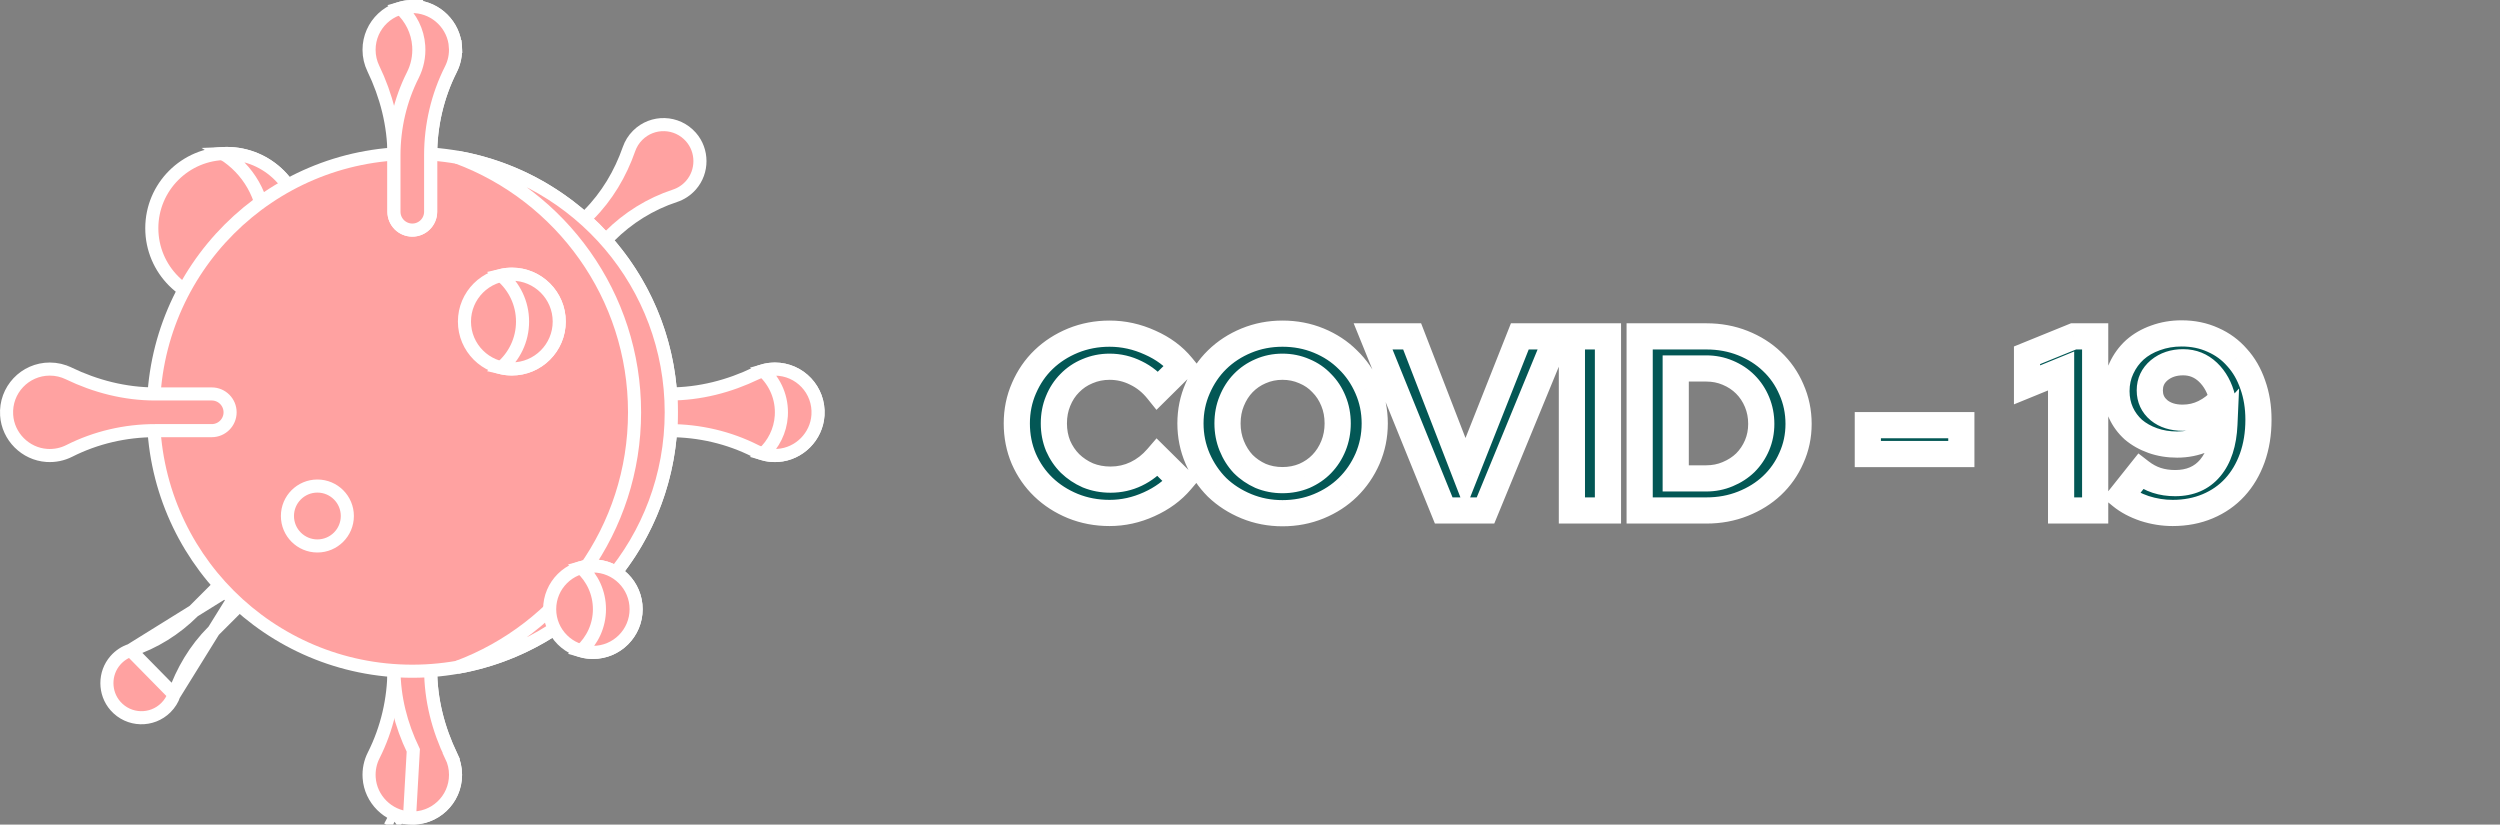 <svg width="191" height="63" viewBox="0 0 191 63" fill="none" xmlns="http://www.w3.org/2000/svg">
<rect x="0" y="0" width="191" height="63" fill="#808080" stroke="none"/>
<mask id="path-1-outside-1_1_2074" maskUnits="userSpaceOnUse" x="76" y="24" width="98" height="17" fill="black">
<rect fill="white" x="76" y="24" width="98" height="17"/>
<path d="M84.847 36.644C85.544 36.644 86.196 36.498 86.804 36.207C87.412 35.916 87.95 35.498 88.419 34.953L90.224 36.739C89.591 37.486 88.78 38.082 87.792 38.525C86.817 38.968 85.81 39.19 84.771 39.19C83.77 39.19 82.833 39.013 81.959 38.658C81.098 38.303 80.35 37.822 79.717 37.214C79.084 36.606 78.583 35.884 78.216 35.048C77.861 34.212 77.684 33.313 77.684 32.35C77.684 31.387 77.868 30.488 78.235 29.652C78.602 28.803 79.103 28.075 79.736 27.467C80.369 26.859 81.117 26.378 81.978 26.023C82.852 25.668 83.783 25.491 84.771 25.491C85.835 25.491 86.867 25.719 87.868 26.175C88.869 26.618 89.679 27.22 90.3 27.98L88.438 29.823C87.969 29.24 87.418 28.797 86.785 28.493C86.152 28.176 85.48 28.018 84.771 28.018C84.176 28.018 83.612 28.132 83.08 28.36C82.561 28.575 82.111 28.879 81.731 29.272C81.351 29.652 81.053 30.108 80.838 30.64C80.623 31.159 80.515 31.729 80.515 32.35C80.515 32.958 80.623 33.528 80.838 34.06C81.066 34.579 81.37 35.029 81.75 35.409C82.143 35.789 82.599 36.093 83.118 36.321C83.65 36.536 84.226 36.644 84.847 36.644ZM105.03 32.35C105.03 33.3 104.846 34.199 104.479 35.048C104.111 35.884 103.611 36.612 102.978 37.233C102.357 37.841 101.616 38.322 100.755 38.677C99.893 39.032 98.969 39.209 97.981 39.209C97.005 39.209 96.087 39.032 95.226 38.677C94.364 38.322 93.617 37.841 92.984 37.233C92.363 36.612 91.869 35.884 91.502 35.048C91.134 34.199 90.951 33.3 90.951 32.35C90.951 31.4 91.134 30.507 91.502 29.671C91.869 28.822 92.363 28.094 92.984 27.486C93.617 26.865 94.364 26.378 95.226 26.023C96.087 25.668 97.005 25.491 97.981 25.491C98.969 25.491 99.893 25.668 100.755 26.023C101.616 26.378 102.357 26.865 102.978 27.486C103.611 28.094 104.111 28.822 104.479 29.671C104.846 30.507 105.03 31.4 105.03 32.35ZM102.199 32.35C102.199 31.729 102.091 31.159 101.876 30.64C101.66 30.108 101.363 29.652 100.983 29.272C100.615 28.879 100.172 28.575 99.653 28.36C99.133 28.132 98.576 28.018 97.981 28.018C97.385 28.018 96.828 28.132 96.309 28.36C95.802 28.575 95.359 28.879 94.979 29.272C94.611 29.652 94.32 30.108 94.105 30.64C93.889 31.159 93.782 31.729 93.782 32.35C93.782 32.958 93.889 33.528 94.105 34.06C94.32 34.592 94.611 35.054 94.979 35.447C95.359 35.827 95.802 36.131 96.309 36.359C96.828 36.574 97.385 36.682 97.981 36.682C98.576 36.682 99.133 36.574 99.653 36.359C100.172 36.131 100.615 35.827 100.983 35.447C101.363 35.054 101.66 34.592 101.876 34.06C102.091 33.528 102.199 32.958 102.199 32.35ZM110.3 39L104.904 25.7H107.887L111.953 36.207L116.114 25.7H118.964L113.492 39H110.3ZM120.093 39V25.7H122.848V39H120.093ZM125.27 39V25.7H130.381C131.369 25.7 132.294 25.871 133.155 26.213C134.017 26.555 134.758 27.024 135.378 27.619C136.012 28.214 136.506 28.924 136.86 29.747C137.228 30.57 137.411 31.451 137.411 32.388C137.411 33.313 137.228 34.18 136.86 34.991C136.506 35.802 136.012 36.505 135.378 37.1C134.758 37.683 134.017 38.145 133.155 38.487C132.294 38.829 131.369 39 130.381 39H125.27ZM130.362 28.151H128.025V36.549H130.362C130.945 36.549 131.49 36.441 131.996 36.226C132.516 36.011 132.965 35.719 133.345 35.352C133.725 34.972 134.023 34.529 134.238 34.022C134.454 33.515 134.561 32.971 134.561 32.388C134.561 31.793 134.454 31.235 134.238 30.716C134.023 30.197 133.725 29.747 133.345 29.367C132.965 28.987 132.516 28.689 131.996 28.474C131.49 28.259 130.945 28.151 130.362 28.151ZM142.702 32.483H149.846V34.687H142.702V32.483ZM160.071 25.7V39H157.468V28.341L154.865 29.405V27.144L158.418 25.7H160.071ZM166.676 25.472C167.55 25.472 168.348 25.637 169.07 25.966C169.792 26.283 170.406 26.732 170.913 27.315C171.432 27.885 171.831 28.575 172.11 29.386C172.401 30.197 172.547 31.09 172.547 32.065C172.547 33.129 172.389 34.104 172.072 34.991C171.755 35.865 171.312 36.612 170.742 37.233C170.172 37.854 169.482 38.335 168.671 38.677C167.86 39.019 166.967 39.19 165.992 39.19C165.27 39.19 164.554 39.076 163.845 38.848C163.136 38.607 162.54 38.291 162.059 37.898L163.541 36.036C163.934 36.34 164.345 36.562 164.776 36.701C165.207 36.84 165.675 36.91 166.182 36.91C167.322 36.91 168.215 36.524 168.861 35.751C169.52 34.966 169.881 33.857 169.944 32.426C169.513 32.907 168.981 33.287 168.348 33.566C167.715 33.832 167.043 33.965 166.334 33.965C165.663 33.965 165.042 33.864 164.472 33.661C163.902 33.458 163.408 33.18 162.99 32.825C162.585 32.458 162.268 32.027 162.04 31.533C161.812 31.026 161.698 30.475 161.698 29.88C161.698 29.247 161.825 28.664 162.078 28.132C162.331 27.587 162.673 27.119 163.104 26.726C163.547 26.333 164.073 26.029 164.681 25.814C165.302 25.586 165.967 25.472 166.676 25.472ZM166.752 31.913C167.347 31.913 167.898 31.786 168.405 31.533C168.924 31.28 169.387 30.919 169.792 30.45C169.589 29.614 169.222 28.943 168.69 28.436C168.158 27.929 167.525 27.676 166.79 27.676C166.068 27.676 165.46 27.879 164.966 28.284C164.485 28.689 164.244 29.202 164.244 29.823C164.244 30.444 164.478 30.95 164.947 31.343C165.416 31.723 166.017 31.913 166.752 31.913Z"/>
</mask>
<path d="M84.847 36.644C85.544 36.644 86.196 36.498 86.804 36.207C87.412 35.916 87.95 35.498 88.419 34.953L90.224 36.739C89.591 37.486 88.78 38.082 87.792 38.525C86.817 38.968 85.81 39.19 84.771 39.19C83.77 39.19 82.833 39.013 81.959 38.658C81.098 38.303 80.35 37.822 79.717 37.214C79.084 36.606 78.583 35.884 78.216 35.048C77.861 34.212 77.684 33.313 77.684 32.35C77.684 31.387 77.868 30.488 78.235 29.652C78.602 28.803 79.103 28.075 79.736 27.467C80.369 26.859 81.117 26.378 81.978 26.023C82.852 25.668 83.783 25.491 84.771 25.491C85.835 25.491 86.867 25.719 87.868 26.175C88.869 26.618 89.679 27.22 90.3 27.98L88.438 29.823C87.969 29.24 87.418 28.797 86.785 28.493C86.152 28.176 85.48 28.018 84.771 28.018C84.176 28.018 83.612 28.132 83.08 28.36C82.561 28.575 82.111 28.879 81.731 29.272C81.351 29.652 81.053 30.108 80.838 30.64C80.623 31.159 80.515 31.729 80.515 32.35C80.515 32.958 80.623 33.528 80.838 34.06C81.066 34.579 81.37 35.029 81.75 35.409C82.143 35.789 82.599 36.093 83.118 36.321C83.65 36.536 84.226 36.644 84.847 36.644ZM105.03 32.35C105.03 33.3 104.846 34.199 104.479 35.048C104.111 35.884 103.611 36.612 102.978 37.233C102.357 37.841 101.616 38.322 100.755 38.677C99.893 39.032 98.969 39.209 97.981 39.209C97.005 39.209 96.087 39.032 95.226 38.677C94.364 38.322 93.617 37.841 92.984 37.233C92.363 36.612 91.869 35.884 91.502 35.048C91.134 34.199 90.951 33.3 90.951 32.35C90.951 31.4 91.134 30.507 91.502 29.671C91.869 28.822 92.363 28.094 92.984 27.486C93.617 26.865 94.364 26.378 95.226 26.023C96.087 25.668 97.005 25.491 97.981 25.491C98.969 25.491 99.893 25.668 100.755 26.023C101.616 26.378 102.357 26.865 102.978 27.486C103.611 28.094 104.111 28.822 104.479 29.671C104.846 30.507 105.03 31.4 105.03 32.35ZM102.199 32.35C102.199 31.729 102.091 31.159 101.876 30.64C101.66 30.108 101.363 29.652 100.983 29.272C100.615 28.879 100.172 28.575 99.653 28.36C99.133 28.132 98.576 28.018 97.981 28.018C97.385 28.018 96.828 28.132 96.309 28.36C95.802 28.575 95.359 28.879 94.979 29.272C94.611 29.652 94.32 30.108 94.105 30.64C93.889 31.159 93.782 31.729 93.782 32.35C93.782 32.958 93.889 33.528 94.105 34.06C94.32 34.592 94.611 35.054 94.979 35.447C95.359 35.827 95.802 36.131 96.309 36.359C96.828 36.574 97.385 36.682 97.981 36.682C98.576 36.682 99.133 36.574 99.653 36.359C100.172 36.131 100.615 35.827 100.983 35.447C101.363 35.054 101.66 34.592 101.876 34.06C102.091 33.528 102.199 32.958 102.199 32.35ZM110.3 39L104.904 25.7H107.887L111.953 36.207L116.114 25.7H118.964L113.492 39H110.3ZM120.093 39V25.7H122.848V39H120.093ZM125.27 39V25.7H130.381C131.369 25.7 132.294 25.871 133.155 26.213C134.017 26.555 134.758 27.024 135.378 27.619C136.012 28.214 136.506 28.924 136.86 29.747C137.228 30.57 137.411 31.451 137.411 32.388C137.411 33.313 137.228 34.18 136.86 34.991C136.506 35.802 136.012 36.505 135.378 37.1C134.758 37.683 134.017 38.145 133.155 38.487C132.294 38.829 131.369 39 130.381 39H125.27ZM130.362 28.151H128.025V36.549H130.362C130.945 36.549 131.49 36.441 131.996 36.226C132.516 36.011 132.965 35.719 133.345 35.352C133.725 34.972 134.023 34.529 134.238 34.022C134.454 33.515 134.561 32.971 134.561 32.388C134.561 31.793 134.454 31.235 134.238 30.716C134.023 30.197 133.725 29.747 133.345 29.367C132.965 28.987 132.516 28.689 131.996 28.474C131.49 28.259 130.945 28.151 130.362 28.151ZM142.702 32.483H149.846V34.687H142.702V32.483ZM160.071 25.7V39H157.468V28.341L154.865 29.405V27.144L158.418 25.7H160.071ZM166.676 25.472C167.55 25.472 168.348 25.637 169.07 25.966C169.792 26.283 170.406 26.732 170.913 27.315C171.432 27.885 171.831 28.575 172.11 29.386C172.401 30.197 172.547 31.09 172.547 32.065C172.547 33.129 172.389 34.104 172.072 34.991C171.755 35.865 171.312 36.612 170.742 37.233C170.172 37.854 169.482 38.335 168.671 38.677C167.86 39.019 166.967 39.19 165.992 39.19C165.27 39.19 164.554 39.076 163.845 38.848C163.136 38.607 162.54 38.291 162.059 37.898L163.541 36.036C163.934 36.34 164.345 36.562 164.776 36.701C165.207 36.84 165.675 36.91 166.182 36.91C167.322 36.91 168.215 36.524 168.861 35.751C169.52 34.966 169.881 33.857 169.944 32.426C169.513 32.907 168.981 33.287 168.348 33.566C167.715 33.832 167.043 33.965 166.334 33.965C165.663 33.965 165.042 33.864 164.472 33.661C163.902 33.458 163.408 33.18 162.99 32.825C162.585 32.458 162.268 32.027 162.04 31.533C161.812 31.026 161.698 30.475 161.698 29.88C161.698 29.247 161.825 28.664 162.078 28.132C162.331 27.587 162.673 27.119 163.104 26.726C163.547 26.333 164.073 26.029 164.681 25.814C165.302 25.586 165.967 25.472 166.676 25.472ZM166.752 31.913C167.347 31.913 167.898 31.786 168.405 31.533C168.924 31.28 169.387 30.919 169.792 30.45C169.589 29.614 169.222 28.943 168.69 28.436C168.158 27.929 167.525 27.676 166.79 27.676C166.068 27.676 165.46 27.879 164.966 28.284C164.485 28.689 164.244 29.202 164.244 29.823C164.244 30.444 164.478 30.95 164.947 31.343C165.416 31.723 166.017 31.913 166.752 31.913Z" fill="#035755"/>
<path d="M86.804 36.207L87.236 37.109L87.236 37.109L86.804 36.207ZM88.419 34.953L89.122 34.242L88.36 33.488L87.661 34.301L88.419 34.953ZM90.224 36.739L90.987 37.386L91.585 36.679L90.927 36.028L90.224 36.739ZM87.792 38.525L87.383 37.613L87.378 37.615L87.792 38.525ZM81.959 38.658L81.578 39.583L81.583 39.585L81.959 38.658ZM79.717 37.214L80.409 36.493L80.409 36.493L79.717 37.214ZM78.216 35.048L77.295 35.439L77.3 35.45L78.216 35.048ZM78.235 29.652L79.15 30.054L79.153 30.049L78.235 29.652ZM79.736 27.467L79.043 26.746L79.043 26.746L79.736 27.467ZM81.978 26.023L81.602 25.096L81.597 25.098L81.978 26.023ZM87.868 26.175L87.453 27.085L87.463 27.089L87.868 26.175ZM90.3 27.98L91.004 28.691L91.649 28.051L91.075 27.348L90.3 27.98ZM88.438 29.823L87.659 30.45L88.354 31.314L89.141 30.534L88.438 29.823ZM86.785 28.493L86.338 29.387L86.345 29.391L86.352 29.395L86.785 28.493ZM83.08 28.36L83.463 29.284L83.474 29.279L83.08 28.36ZM81.731 29.272L82.438 29.979L82.444 29.973L82.45 29.967L81.731 29.272ZM80.838 30.64L81.762 31.023L81.765 31.015L80.838 30.64ZM80.838 34.06L79.911 34.435L79.916 34.449L79.922 34.462L80.838 34.06ZM81.75 35.409L81.043 36.116L81.049 36.122L81.055 36.128L81.75 35.409ZM83.118 36.321L82.716 37.237L82.729 37.242L82.743 37.248L83.118 36.321ZM84.847 37.644C85.688 37.644 86.489 37.467 87.236 37.109L86.372 35.305C85.903 35.53 85.399 35.644 84.847 35.644V37.644ZM87.236 37.109C87.977 36.754 88.624 36.248 89.177 35.605L87.661 34.301C87.276 34.748 86.847 35.078 86.372 35.305L87.236 37.109ZM87.716 35.664L89.521 37.45L90.927 36.028L89.122 34.242L87.716 35.664ZM89.461 36.093C88.934 36.714 88.249 37.224 87.383 37.613L88.201 39.437C89.311 38.939 90.247 38.258 90.987 37.386L89.461 36.093ZM87.378 37.615C86.529 38.001 85.662 38.19 84.771 38.19V40.19C85.957 40.19 87.105 39.936 88.206 39.435L87.378 37.615ZM84.771 38.19C83.891 38.19 83.082 38.035 82.335 37.731L81.583 39.585C82.584 39.991 83.649 40.19 84.771 40.19V38.19ZM82.34 37.733C81.587 37.423 80.947 37.009 80.409 36.493L79.025 37.935C79.754 38.635 80.608 39.183 81.578 39.583L82.34 37.733ZM80.409 36.493C79.874 35.979 79.448 35.367 79.132 34.646L77.3 35.45C77.718 36.401 78.293 37.233 79.025 37.935L80.409 36.493ZM79.137 34.657C78.837 33.952 78.684 33.187 78.684 32.35H76.684C76.684 33.439 76.885 34.472 77.295 35.438L79.137 34.657ZM78.684 32.35C78.684 31.518 78.842 30.757 79.15 30.054L77.32 29.25C76.893 30.219 76.684 31.256 76.684 32.35H78.684ZM79.153 30.049C79.47 29.316 79.896 28.7 80.428 28.188L79.043 26.746C78.309 27.451 77.734 28.291 77.317 29.255L79.153 30.049ZM80.428 28.188C80.966 27.672 81.606 27.258 82.359 26.948L81.597 25.098C80.627 25.498 79.772 26.046 79.043 26.746L80.428 28.188ZM82.354 26.95C83.103 26.646 83.906 26.491 84.771 26.491V24.491C83.66 24.491 82.601 24.691 81.602 25.096L82.354 26.95ZM84.771 26.491C85.687 26.491 86.578 26.686 87.453 27.085L88.283 25.265C87.156 24.752 85.983 24.491 84.771 24.491V26.491ZM87.463 27.089C88.337 27.476 89.015 27.988 89.525 28.613L91.075 27.348C90.344 26.452 89.4 25.76 88.273 25.261L87.463 27.089ZM89.597 27.269L87.734 29.112L89.141 30.534L91.004 28.691L89.597 27.269ZM89.217 29.196C88.661 28.505 87.994 27.964 87.218 27.591L86.352 29.395C86.843 29.63 87.278 29.976 87.659 30.45L89.217 29.196ZM87.232 27.599C86.46 27.212 85.635 27.018 84.771 27.018V29.018C85.325 29.018 85.844 29.14 86.338 29.387L87.232 27.599ZM84.771 27.018C84.044 27.018 83.346 27.158 82.686 27.441L83.474 29.279C83.878 29.106 84.307 29.018 84.771 29.018V27.018ZM82.697 27.436C82.055 27.702 81.49 28.083 81.012 28.577L82.45 29.967C82.732 29.676 83.066 29.448 83.463 29.284L82.697 27.436ZM81.024 28.565C80.543 29.046 80.173 29.617 79.911 30.265L81.765 31.015C81.933 30.599 82.159 30.258 82.438 29.979L81.024 28.565ZM79.914 30.257C79.644 30.91 79.515 31.612 79.515 32.35H81.515C81.515 31.847 81.602 31.409 81.762 31.023L79.914 30.257ZM79.515 32.35C79.515 33.079 79.645 33.777 79.911 34.435L81.765 33.685C81.601 33.279 81.515 32.837 81.515 32.35H79.515ZM79.922 34.462C80.198 35.089 80.57 35.643 81.043 36.116L82.457 34.702C82.17 34.415 81.934 34.07 81.754 33.658L79.922 34.462ZM81.055 36.128C81.536 36.593 82.092 36.963 82.716 37.237L83.52 35.405C83.105 35.223 82.749 34.985 82.445 34.69L81.055 36.128ZM82.743 37.248C83.403 37.515 84.108 37.644 84.847 37.644V35.644C84.344 35.644 83.897 35.557 83.493 35.394L82.743 37.248ZM104.479 35.048L105.394 35.45L105.396 35.445L104.479 35.048ZM102.978 37.233L103.677 37.947L103.678 37.947L102.978 37.233ZM100.755 38.677L101.135 39.602L101.135 39.602L100.755 38.677ZM95.226 38.677L94.845 39.602L94.845 39.602L95.226 38.677ZM92.984 37.233L92.276 37.94L92.284 37.947L92.291 37.954L92.984 37.233ZM91.502 35.048L90.584 35.445L90.586 35.45L91.502 35.048ZM91.502 29.671L92.417 30.073L92.419 30.068L91.502 29.671ZM92.984 27.486L93.683 28.2L93.683 28.2L92.984 27.486ZM95.226 26.023L94.845 25.098L94.845 25.098L95.226 26.023ZM100.755 26.023L101.135 25.098L101.135 25.098L100.755 26.023ZM102.978 27.486L102.27 28.193L102.278 28.2L102.285 28.207L102.978 27.486ZM104.479 29.671L103.561 30.068L103.563 30.073L104.479 29.671ZM101.876 30.64L100.949 31.015L100.952 31.023L101.876 30.64ZM100.983 29.272L100.252 29.955L100.264 29.967L100.275 29.979L100.983 29.272ZM99.653 28.36L99.251 29.276L99.26 29.28L99.27 29.284L99.653 28.36ZM96.309 28.36L96.7 29.28L96.711 29.276L96.309 28.36ZM94.979 29.272L94.26 28.577L94.26 28.577L94.979 29.272ZM94.105 30.64L95.028 31.023L95.031 31.015L94.105 30.64ZM94.105 34.06L95.031 33.685L95.031 33.685L94.105 34.06ZM94.979 35.447L94.248 36.13L94.26 36.142L94.272 36.154L94.979 35.447ZM96.309 36.359L95.898 37.271L95.912 37.277L95.926 37.283L96.309 36.359ZM99.653 36.359L100.036 37.283L100.045 37.279L100.055 37.275L99.653 36.359ZM100.983 35.447L100.264 34.752L100.264 34.752L100.983 35.447ZM101.876 34.06L100.949 33.685L100.949 33.685L101.876 34.06ZM104.03 32.35C104.03 33.167 103.872 33.931 103.561 34.651L105.396 35.445C105.819 34.468 106.03 33.433 106.03 32.35H104.03ZM103.563 34.646C103.246 35.368 102.817 35.99 102.278 36.519L103.678 37.947C104.405 37.235 104.977 36.4 105.394 35.45L103.563 34.646ZM102.278 36.519C101.755 37.03 101.125 37.443 100.374 37.752L101.135 39.602C102.107 39.202 102.958 38.652 103.677 37.947L102.278 36.519ZM100.374 37.752C99.641 38.054 98.846 38.209 97.981 38.209V40.209C99.091 40.209 100.146 40.009 101.135 39.602L100.374 37.752ZM97.981 38.209C97.13 38.209 96.341 38.055 95.606 37.752L94.845 39.602C95.833 40.008 96.881 40.209 97.981 40.209V38.209ZM95.606 37.752C94.854 37.442 94.214 37.028 93.676 36.512L92.291 37.954C93.02 38.654 93.875 39.202 94.845 39.602L95.606 37.752ZM93.691 36.526C93.161 35.996 92.737 35.373 92.417 34.646L90.586 35.45C91.001 36.395 91.564 37.228 92.276 37.94L93.691 36.526ZM92.419 34.651C92.108 33.931 91.951 33.167 91.951 32.35H89.951C89.951 33.433 90.161 34.468 90.584 35.445L92.419 34.651ZM91.951 32.35C91.951 31.533 92.108 30.777 92.417 30.073L90.586 29.269C90.161 30.237 89.951 31.267 89.951 32.35H91.951ZM92.419 30.068C92.739 29.331 93.161 28.712 93.683 28.2L92.284 26.772C91.565 27.476 90.999 28.314 90.584 29.274L92.419 30.068ZM93.683 28.2C94.22 27.674 94.858 27.256 95.606 26.948L94.845 25.098C93.871 25.5 93.013 26.057 92.284 26.772L93.683 28.2ZM95.606 26.948C96.341 26.645 97.13 26.491 97.981 26.491V24.491C96.881 24.491 95.833 24.692 94.845 25.098L95.606 26.948ZM97.981 26.491C98.846 26.491 99.641 26.646 100.374 26.948L101.135 25.098C100.146 24.691 99.091 24.491 97.981 24.491V26.491ZM100.374 26.948C101.121 27.255 101.749 27.671 102.27 28.193L103.685 26.779C102.965 26.059 102.111 25.5 101.135 25.098L100.374 26.948ZM102.285 28.207C102.817 28.718 103.243 29.335 103.561 30.068L105.396 29.274C104.979 28.31 104.404 27.47 103.67 26.765L102.285 28.207ZM103.563 30.073C103.872 30.777 104.03 31.533 104.03 32.35H106.03C106.03 31.267 105.819 30.237 105.394 29.269L103.563 30.073ZM103.199 32.35C103.199 31.612 103.07 30.91 102.799 30.257L100.952 31.023C101.112 31.409 101.199 31.847 101.199 32.35H103.199ZM102.803 30.265C102.54 29.617 102.171 29.046 101.69 28.565L100.275 29.979C100.554 30.258 100.78 30.599 100.949 31.015L102.803 30.265ZM101.713 28.589C101.244 28.087 100.68 27.704 100.036 27.436L99.27 29.284C99.663 29.447 99.987 29.671 100.252 29.955L101.713 28.589ZM100.055 27.444C99.402 27.158 98.707 27.018 97.981 27.018V29.018C98.445 29.018 98.864 29.106 99.251 29.276L100.055 27.444ZM97.981 27.018C97.254 27.018 96.559 27.158 95.907 27.444L96.711 29.276C97.097 29.106 97.517 29.018 97.981 29.018V27.018ZM95.918 27.44C95.289 27.707 94.734 28.087 94.26 28.577L95.697 29.967C95.984 29.672 96.315 29.444 96.7 29.28L95.918 27.44ZM94.26 28.577C93.796 29.057 93.437 29.624 93.178 30.265L95.031 31.015C95.203 30.592 95.427 30.247 95.698 29.967L94.26 28.577ZM93.181 30.257C92.91 30.91 92.782 31.612 92.782 32.35H94.782C94.782 31.847 94.868 31.409 95.028 31.023L93.181 30.257ZM92.782 32.35C92.782 33.079 92.911 33.777 93.178 34.435L95.031 33.685C94.867 33.279 94.782 32.837 94.782 32.35H92.782ZM93.178 34.435C93.436 35.073 93.792 35.642 94.248 36.13L95.709 34.764C95.431 34.467 95.204 34.111 95.031 33.685L93.178 34.435ZM94.272 36.154C94.74 36.623 95.285 36.995 95.898 37.271L96.719 35.447C96.319 35.267 95.977 35.031 95.686 34.74L94.272 36.154ZM95.926 37.283C96.573 37.551 97.262 37.682 97.981 37.682V35.682C97.509 35.682 97.082 35.597 96.692 35.435L95.926 37.283ZM97.981 37.682C98.7 37.682 99.388 37.551 100.036 37.283L99.27 35.435C98.879 35.597 98.452 35.682 97.981 35.682V37.682ZM100.055 37.275C100.684 36.998 101.237 36.622 101.702 36.142L100.264 34.752C99.993 35.032 99.66 35.264 99.251 35.443L100.055 37.275ZM101.701 36.142C102.175 35.653 102.541 35.08 102.803 34.435L100.949 33.685C100.779 34.104 100.55 34.456 100.264 34.752L101.701 36.142ZM102.803 34.435C103.069 33.777 103.199 33.079 103.199 32.35H101.199C101.199 32.837 101.113 33.279 100.949 33.685L102.803 34.435ZM110.3 39L109.374 39.376L109.627 40H110.3V39ZM104.904 25.7V24.7H103.42L103.978 26.076L104.904 25.7ZM107.887 25.7L108.82 25.339L108.573 24.7H107.887V25.7ZM111.953 36.207L111.021 36.568L111.943 38.95L112.883 36.575L111.953 36.207ZM116.114 25.7V24.7H115.435L115.185 25.332L116.114 25.7ZM118.964 25.7L119.889 26.081L120.457 24.7H118.964V25.7ZM113.492 39V40H114.162L114.417 39.38L113.492 39ZM111.227 38.624L105.831 25.324L103.978 26.076L109.374 39.376L111.227 38.624ZM104.904 26.7H107.887V24.7H104.904V26.7ZM106.955 26.061L111.021 36.568L112.886 35.846L108.82 25.339L106.955 26.061ZM112.883 36.575L117.044 26.068L115.185 25.332L111.024 35.839L112.883 36.575ZM116.114 26.7H118.964V24.7H116.114V26.7ZM118.04 25.32L112.568 38.62L114.417 39.38L119.889 26.081L118.04 25.32ZM113.492 38H110.3V40H113.492V38ZM120.093 39H119.093V40H120.093V39ZM120.093 25.7V24.7H119.093V25.7H120.093ZM122.848 25.7H123.848V24.7H122.848V25.7ZM122.848 39V40H123.848V39H122.848ZM121.093 39V25.7H119.093V39H121.093ZM120.093 26.7H122.848V24.7H120.093V26.7ZM121.848 25.7V39H123.848V25.7H121.848ZM122.848 38H120.093V40H122.848V38ZM125.27 39H124.27V40H125.27V39ZM125.27 25.7V24.7H124.27V25.7H125.27ZM135.378 27.619L134.686 28.341L134.693 28.348L135.378 27.619ZM136.86 29.747L135.942 30.143L135.947 30.154L136.86 29.747ZM136.86 34.991L135.949 34.578L135.944 34.59L136.86 34.991ZM135.378 37.1L136.063 37.829L136.063 37.829L135.378 37.1ZM128.025 28.151V27.151H127.025V28.151H128.025ZM128.025 36.549H127.025V37.549H128.025V36.549ZM131.996 36.226L131.613 35.302L131.605 35.306L131.996 36.226ZM133.345 35.352L134.04 36.071L134.046 36.065L134.052 36.059L133.345 35.352ZM134.238 34.022L133.318 33.631L133.318 33.631L134.238 34.022ZM133.345 29.367L134.052 28.66L134.052 28.66L133.345 29.367ZM131.996 28.474L131.605 29.394L131.613 29.398L131.996 28.474ZM126.27 39V25.7H124.27V39H126.27ZM125.27 26.7H130.381V24.7H125.27V26.7ZM130.381 26.7C131.251 26.7 132.05 26.85 132.786 27.142L133.524 25.284C132.538 24.892 131.487 24.7 130.381 24.7V26.7ZM132.786 27.142C133.537 27.44 134.166 27.842 134.686 28.341L136.07 26.897C135.349 26.206 134.496 25.67 133.524 25.284L132.786 27.142ZM134.693 28.348C135.224 28.846 135.64 29.441 135.942 30.143L137.779 29.351C137.372 28.406 136.799 27.582 136.063 26.89L134.693 28.348ZM135.947 30.154C136.255 30.845 136.411 31.585 136.411 32.388H138.411C138.411 31.316 138.2 30.296 137.773 29.34L135.947 30.154ZM136.411 32.388C136.411 33.176 136.256 33.902 135.949 34.578L137.771 35.404C138.199 34.458 138.411 33.449 138.411 32.388H136.411ZM135.944 34.59C135.643 35.279 135.226 35.87 134.693 36.371L136.063 37.829C136.797 37.139 137.369 36.324 137.776 35.392L135.944 34.59ZM134.694 36.371C134.173 36.86 133.541 37.258 132.786 37.558L133.524 39.416C134.492 39.032 135.343 38.505 136.063 37.829L134.694 36.371ZM132.786 37.558C132.05 37.85 131.251 38 130.381 38V40C131.487 40 132.538 39.808 133.524 39.416L132.786 37.558ZM130.381 38H125.27V40H130.381V38ZM130.362 27.151H128.025V29.151H130.362V27.151ZM127.025 28.151V36.549H129.025V28.151H127.025ZM128.025 37.549H130.362V35.549H128.025V37.549ZM130.362 37.549C131.071 37.549 131.75 37.417 132.387 37.146L131.605 35.306C131.229 35.465 130.818 35.549 130.362 35.549V37.549ZM132.379 37.15C133.007 36.889 133.564 36.531 134.04 36.071L132.65 34.633C132.366 34.908 132.024 35.132 131.613 35.302L132.379 37.15ZM134.052 36.059C134.525 35.586 134.894 35.035 135.159 34.413L133.318 33.631C133.151 34.023 132.925 34.358 132.638 34.645L134.052 36.059ZM135.159 34.413C135.43 33.776 135.561 33.097 135.561 32.388H133.561C133.561 32.844 133.478 33.255 133.318 33.631L135.159 34.413ZM135.561 32.388C135.561 31.669 135.431 30.981 135.162 30.333L133.315 31.099C133.477 31.49 133.561 31.916 133.561 32.388H135.561ZM135.162 30.333C134.899 29.698 134.529 29.137 134.052 28.66L132.638 30.074C132.921 30.357 133.147 30.695 133.315 31.099L135.162 30.333ZM134.052 28.66C133.575 28.183 133.014 27.814 132.379 27.55L131.613 29.398C132.017 29.565 132.355 29.791 132.638 30.074L134.052 28.66ZM132.387 27.554C131.75 27.283 131.071 27.151 130.362 27.151V29.151C130.818 29.151 131.229 29.235 131.605 29.394L132.387 27.554ZM142.702 32.483V31.483H141.702V32.483H142.702ZM149.846 32.483H150.846V31.483H149.846V32.483ZM149.846 34.687V35.687H150.846V34.687H149.846ZM142.702 34.687H141.702V35.687H142.702V34.687ZM142.702 33.483H149.846V31.483H142.702V33.483ZM148.846 32.483V34.687H150.846V32.483H148.846ZM149.846 33.687H142.702V35.687H149.846V33.687ZM143.702 34.687V32.483H141.702V34.687H143.702ZM160.071 25.7H161.071V24.7H160.071V25.7ZM160.071 39V40H161.071V39H160.071ZM157.468 39H156.468V40H157.468V39ZM157.468 28.341H158.468V26.852L157.089 27.415L157.468 28.341ZM154.865 29.405H153.865V30.894L155.243 30.331L154.865 29.405ZM154.865 27.144L154.488 26.218L153.865 26.471V27.144H154.865ZM158.418 25.7V24.7H158.222L158.041 24.774L158.418 25.7ZM159.071 25.7V39H161.071V25.7H159.071ZM160.071 38H157.468V40H160.071V38ZM158.468 39V28.341H156.468V39H158.468ZM157.089 27.415L154.486 28.479L155.243 30.331L157.846 29.267L157.089 27.415ZM155.865 29.405V27.144H153.865V29.405H155.865ZM155.241 28.07L158.794 26.626L158.041 24.774L154.488 26.218L155.241 28.07ZM158.418 26.7H160.071V24.7H158.418V26.7ZM169.07 25.966L168.655 26.876L168.661 26.879L168.668 26.882L169.07 25.966ZM170.913 27.315L170.158 27.971L170.166 27.98L170.174 27.988L170.913 27.315ZM172.11 29.386L171.164 29.711L171.169 29.724L172.11 29.386ZM172.072 34.991L173.012 35.332L173.014 35.327L172.072 34.991ZM170.742 37.233L170.005 36.557L170.005 36.557L170.742 37.233ZM168.671 38.677L169.06 39.598L168.671 38.677ZM163.845 38.848L163.524 39.795L163.531 39.798L163.539 39.8L163.845 38.848ZM162.059 37.898L161.276 37.275L160.661 38.048L161.427 38.673L162.059 37.898ZM163.541 36.036L164.153 35.245L163.373 34.641L162.758 35.413L163.541 36.036ZM164.776 36.701L165.084 35.75L165.084 35.75L164.776 36.701ZM168.861 35.751L168.095 35.108L168.094 35.11L168.861 35.751ZM169.944 32.426L170.943 32.47L171.067 29.671L169.199 31.759L169.944 32.426ZM168.348 33.566L168.735 34.488L168.743 34.485L168.751 34.481L168.348 33.566ZM162.99 32.825L162.318 33.566L162.33 33.577L162.343 33.587L162.99 32.825ZM162.04 31.533L161.128 31.943L161.132 31.952L162.04 31.533ZM162.078 28.132L162.981 28.562L162.985 28.554L162.078 28.132ZM163.104 26.726L162.441 25.977L162.435 25.982L162.43 25.987L163.104 26.726ZM164.681 25.814L165.015 26.757L165.026 26.753L164.681 25.814ZM168.405 31.533L167.966 30.634L167.958 30.639L168.405 31.533ZM169.792 30.45L170.548 31.104L170.885 30.715L170.764 30.214L169.792 30.45ZM168.69 28.436L169.379 27.712L169.379 27.712L168.69 28.436ZM164.966 28.284L164.331 27.511L164.322 27.519L164.966 28.284ZM164.947 31.343L164.305 32.109L164.311 32.115L164.317 32.12L164.947 31.343ZM166.676 26.472C167.421 26.472 168.076 26.612 168.655 26.876L169.485 25.056C168.62 24.662 167.678 24.472 166.676 24.472V26.472ZM168.668 26.882C169.258 27.14 169.751 27.503 170.158 27.971L171.667 26.659C171.062 25.962 170.326 25.425 169.472 25.05L168.668 26.882ZM170.174 27.988C170.591 28.447 170.925 29.015 171.164 29.711L173.056 29.061C172.737 28.136 172.273 27.323 171.652 26.642L170.174 27.988ZM171.169 29.724C171.416 30.413 171.547 31.19 171.547 32.065H173.547C173.547 30.989 173.386 29.98 173.051 29.048L171.169 29.724ZM171.547 32.065C171.547 33.029 171.404 33.889 171.13 34.655L173.014 35.327C173.373 34.32 173.547 33.229 173.547 32.065H171.547ZM171.132 34.65C170.855 35.413 170.477 36.043 170.005 36.557L171.478 37.909C172.147 37.182 172.655 36.317 173.012 35.332L171.132 34.65ZM170.005 36.557C169.537 37.067 168.967 37.467 168.282 37.756L169.06 39.598C169.996 39.203 170.807 38.64 171.478 37.909L170.005 36.557ZM168.282 37.756C167.607 38.04 166.848 38.19 165.992 38.19V40.19C167.086 40.19 168.113 39.998 169.06 39.598L168.282 37.756ZM165.992 38.19C165.377 38.19 164.764 38.093 164.151 37.896L163.539 39.8C164.344 40.059 165.163 40.19 165.992 40.19V38.19ZM164.166 37.901C163.547 37.691 163.063 37.427 162.691 37.123L161.427 38.673C162.017 39.155 162.724 39.524 163.524 39.795L164.166 37.901ZM162.841 38.521L164.323 36.659L162.758 35.413L161.276 37.275L162.841 38.521ZM162.929 36.827C163.404 37.195 163.917 37.474 164.468 37.652L165.084 35.75C164.773 35.649 164.463 35.485 164.153 35.245L162.929 36.827ZM164.468 37.652C165.009 37.828 165.583 37.91 166.182 37.91V35.91C165.767 35.91 165.404 35.853 165.084 35.75L164.468 37.652ZM166.182 37.91C167.574 37.91 168.766 37.424 169.628 36.392L168.094 35.11C167.664 35.623 167.069 35.91 166.182 35.91V37.91ZM169.627 36.394C170.474 35.384 170.874 34.036 170.943 32.47L168.945 32.382C168.887 33.679 168.565 34.547 168.095 35.108L169.627 36.394ZM169.199 31.759C168.87 32.127 168.457 32.425 167.945 32.651L168.751 34.481C169.505 34.149 170.157 33.688 170.689 33.093L169.199 31.759ZM167.961 32.644C167.454 32.857 166.915 32.965 166.334 32.965V34.965C167.172 34.965 167.975 34.807 168.735 34.488L167.961 32.644ZM166.334 32.965C165.764 32.965 165.258 32.879 164.807 32.719L164.137 34.603C164.826 34.848 165.561 34.965 166.334 34.965V32.965ZM164.807 32.719C164.339 32.553 163.953 32.331 163.637 32.062L162.343 33.587C162.862 34.028 163.465 34.364 164.137 34.603L164.807 32.719ZM163.661 32.084C163.355 31.806 163.119 31.485 162.948 31.114L161.132 31.952C161.417 32.569 161.814 33.109 162.318 33.566L163.661 32.084ZM162.952 31.123C162.786 30.754 162.698 30.344 162.698 29.88H160.698C160.698 30.607 160.838 31.299 161.128 31.943L162.952 31.123ZM162.698 29.88C162.698 29.384 162.796 28.95 162.981 28.562L161.175 27.702C160.853 28.378 160.698 29.109 160.698 29.88H162.698ZM162.985 28.554C163.184 28.125 163.448 27.766 163.778 27.465L162.43 25.987C161.898 26.472 161.479 27.049 161.171 27.71L162.985 28.554ZM163.767 27.475C164.106 27.174 164.517 26.933 165.015 26.757L164.347 24.871C163.629 25.126 162.989 25.492 162.441 25.977L163.767 27.475ZM165.026 26.753C165.528 26.568 166.076 26.472 166.676 26.472V24.472C165.857 24.472 165.075 24.604 164.336 24.875L165.026 26.753ZM166.752 32.913C167.494 32.913 168.199 32.754 168.852 32.427L167.958 30.639C167.597 30.819 167.2 30.913 166.752 30.913V32.913ZM168.843 32.432C169.493 32.115 170.061 31.668 170.548 31.104L169.035 29.796C168.712 30.17 168.356 30.444 167.966 30.634L168.843 32.432ZM170.764 30.214C170.524 29.224 170.073 28.372 169.379 27.712L168 29.16C168.371 29.513 168.655 30.004 168.82 30.686L170.764 30.214ZM169.379 27.712C168.662 27.028 167.781 26.676 166.79 26.676V28.676C167.268 28.676 167.654 28.831 168 29.16L169.379 27.712ZM166.79 26.676C165.868 26.676 165.028 26.94 164.332 27.511L165.6 29.057C165.892 28.817 166.267 28.676 166.79 28.676V26.676ZM164.322 27.519C163.618 28.111 163.244 28.903 163.244 29.823H165.244C165.244 29.502 165.351 29.267 165.61 29.049L164.322 27.519ZM163.244 29.823C163.244 30.734 163.605 31.524 164.305 32.109L165.589 30.576C165.351 30.377 165.244 30.153 165.244 29.823H163.244ZM164.317 32.12C165 32.674 165.839 32.913 166.752 32.913V30.913C166.195 30.913 165.831 30.772 165.577 30.566L164.317 32.12Z" fill="white" mask="url(#path-1-outside-1_1_2074)"/>
<path d="M57.713 34.451L57.713 34.451C55.676 33.423 53.424 32.901 51.146 32.901H46.822C46.048 32.901 45.42 32.274 45.42 31.5C45.42 30.726 46.048 30.098 46.822 30.098H46.822H51.145C53.454 30.098 55.702 29.519 57.764 28.523L57.764 28.523C58.197 28.314 58.682 28.197 59.197 28.197C61.093 28.197 62.616 29.794 62.493 31.718C62.389 33.353 61.059 34.686 59.425 34.795C58.805 34.836 58.221 34.707 57.713 34.451Z" fill="#FFA2A1" stroke="white"/>
<path d="M9.977 49.68L9.977 49.68C9.545 49.823 9.141 50.08 8.814 50.455L8.814 50.455C7.95 51.441 7.953 52.949 8.819 53.933C9.838 55.092 11.604 55.134 12.677 54.06C12.969 53.769 13.177 53.428 13.304 53.065L9.977 49.68ZM9.977 49.68C11.782 49.086 13.415 48.067 14.756 46.726L17.285 44.198C17.703 43.78 18.382 43.78 18.8 44.198M9.977 49.68L18.8 44.198M18.8 44.198C19.219 44.617 19.219 45.296 18.8 45.715L16.273 48.242C14.913 49.602 13.931 51.267 13.304 53.065L18.8 44.198Z" fill="#FFA2A1" stroke="white"/>
<path d="M43.93 20.69L43.93 20.69C43.483 21.137 42.758 21.137 42.31 20.69C41.863 20.243 41.863 19.518 42.31 19.07C42.31 19.07 42.31 19.07 42.31 19.07L44.955 16.425L44.955 16.425C46.375 15.005 47.401 13.266 48.057 11.387C48.191 11.004 48.41 10.644 48.718 10.337C49.85 9.204 51.714 9.249 52.789 10.471L52.789 10.471C53.703 11.51 53.706 13.1 52.795 14.142L52.795 14.142C52.449 14.537 52.023 14.809 51.567 14.959C49.682 15.58 47.976 16.644 46.575 18.044L43.93 20.69Z" fill="#FFA2A1" stroke="white"/>
<path d="M28.548 57.712L28.548 57.712C29.575 55.675 30.098 53.423 30.098 51.146V46.821C30.098 46.047 30.725 45.42 31.499 45.42C32.273 45.42 32.9 46.047 32.9 46.821V46.821V51.145C32.9 53.453 33.48 55.702 34.475 57.764L34.475 57.764C34.684 58.196 34.802 58.682 34.802 59.197C34.802 61.093 33.205 62.615 31.281 62.492C29.646 62.388 28.313 61.059 28.204 59.424C28.162 58.804 28.291 58.22 28.548 57.712Z" fill="#FFA2A1" stroke="white"/>
<path d="M30.133 62.744C30.297 62.631 30.453 62.508 30.599 62.374L30.133 62.744ZM30.133 62.744C29.949 62.672 29.772 62.586 29.603 62.488L30.133 62.744ZM31.284 62.492L31.284 62.492L31.576 57.329C30.638 55.386 30.1 53.285 30.1 51.145V46.821C30.1 46.047 30.727 45.42 31.502 45.42C32.276 45.42 32.903 46.047 32.903 46.821V51.145C32.903 53.453 33.483 55.702 34.478 57.764L34.928 57.547L34.478 57.764C34.687 58.197 34.804 58.682 34.804 59.197C34.804 61.093 33.207 62.615 31.284 62.492Z" fill="#FFA2A1" stroke="white"/>
<path d="M23.02 17.436C23.02 20.59 20.463 23.147 17.309 23.147C14.155 23.147 11.598 20.59 11.598 17.436C11.598 14.282 14.155 11.725 17.309 11.725C20.463 11.725 23.02 14.282 23.02 17.436Z" fill="#FFA2A1" stroke="white"/>
<path d="M17.04 11.731C17.128 11.727 17.218 11.725 17.308 11.725C20.462 11.725 23.019 14.282 23.019 17.436C23.019 20.59 20.462 23.147 17.308 23.147C17.218 23.147 17.128 23.145 17.04 23.141C18.946 21.958 20.216 19.846 20.216 17.436C20.216 15.026 18.946 12.914 17.04 11.731Z" fill="#FFA2A1" stroke="white"/>
<path d="M51.282 31.5C51.282 42.425 42.425 51.281 31.5 51.281C20.575 51.281 11.719 42.425 11.719 31.5C11.719 20.575 20.575 11.718 31.5 11.718C42.425 11.718 51.282 20.575 51.282 31.5Z" fill="#FFA2A1" stroke="white"/>
<path d="M34.939 12.016C44.225 13.643 51.283 21.747 51.283 31.5C51.283 41.252 44.225 49.357 34.939 50.984C42.846 48.044 48.48 40.431 48.48 31.5C48.48 22.569 42.846 14.955 34.939 12.016Z" fill="#FFA2A1" stroke="white"/>
<path d="M42.723 24.567C42.723 26.566 41.103 28.187 39.104 28.187C37.105 28.187 35.484 26.566 35.484 24.567C35.484 22.568 37.105 20.947 39.104 20.947C41.103 20.947 42.723 22.568 42.723 24.567Z" fill="#FFA2A1" stroke="white"/>
<path d="M38.287 21.041C38.55 20.98 38.824 20.947 39.106 20.947C41.106 20.947 42.726 22.568 42.726 24.567C42.726 26.566 41.106 28.187 39.106 28.187C38.824 28.187 38.55 28.154 38.287 28.093C39.287 27.246 39.923 25.982 39.923 24.567C39.923 23.152 39.287 21.887 38.287 21.041Z" fill="#FFA2A1" stroke="white"/>
<path d="M26.537 39.422C26.537 40.687 25.512 41.711 24.248 41.711C22.984 41.711 21.96 40.687 21.96 39.422C21.96 38.158 22.984 37.134 24.248 37.134C25.512 37.134 26.537 38.158 26.537 39.422Z" fill="#FFA2A1" stroke="white"/>
<path d="M48.6 46.541C48.6 48.365 47.121 49.844 45.297 49.844C43.473 49.844 41.994 48.365 41.994 46.541C41.994 44.717 43.473 43.239 45.297 43.239C47.121 43.239 48.6 44.717 48.6 46.541Z" fill="#FFA2A1" stroke="white"/>
<path d="M44.395 43.364C44.682 43.282 44.984 43.239 45.298 43.239C47.122 43.239 48.6 44.718 48.6 46.542C48.6 48.366 47.122 49.844 45.298 49.844C44.984 49.844 44.682 49.801 44.395 49.719C45.256 48.933 45.798 47.801 45.798 46.542C45.798 45.282 45.256 44.15 44.395 43.364Z" fill="#FFA2A1" stroke="white"/>
<path d="M5.287 34.451L5.287 34.451C4.779 34.707 4.195 34.836 3.575 34.795C1.94 34.686 0.611 33.353 0.507 31.718C0.384 29.794 1.907 28.197 3.803 28.197C4.317 28.197 4.803 28.314 5.235 28.523L5.235 28.523C7.297 29.519 9.546 30.098 11.854 30.098H16.178H16.178C16.952 30.098 17.579 30.726 17.579 31.5C17.579 32.274 16.952 32.901 16.178 32.901H11.854C9.576 32.901 7.324 33.423 5.287 34.451ZM5.453 28.073L5.451 28.076L5.453 28.073Z" fill="#FFA2A1" stroke="white"/>
<path d="M34.45 5.287L34.45 5.287C34.706 4.779 34.835 4.195 34.794 3.575C34.685 1.94 33.352 0.611 31.717 0.507M34.45 5.287L31.717 0.507M34.45 5.287C33.422 7.324 32.9 9.576 32.9 11.854V16.178C32.9 16.952 32.273 17.579 31.499 17.579C30.725 17.579 30.097 16.952 30.098 16.178V16.178V11.854C30.098 9.546 29.518 7.297 28.522 5.235L28.522 5.235C28.313 4.803 28.196 4.317 28.196 3.803C28.196 1.907 29.793 0.384 31.717 0.507M34.45 5.287L31.748 0.008L31.717 0.507" fill="#FFA2A1" stroke="white"/>
<path d="M31.718 0.507L31.718 0.507C33.352 0.611 34.686 1.94 34.795 3.575L35.294 3.542L34.795 3.575C34.836 4.195 34.707 4.779 34.451 5.287L34.451 5.287C33.423 7.324 32.901 9.576 32.901 11.854V16.178C32.901 16.952 32.274 17.579 31.5 17.579C30.726 17.579 30.098 16.952 30.098 16.178V11.854C30.098 9.729 30.585 7.631 31.541 5.737C31.876 5.073 32.044 4.311 31.99 3.508L31.99 3.508C31.914 2.371 31.387 1.352 30.592 0.627C30.946 0.525 31.325 0.482 31.718 0.507Z" fill="#FFA2A1" stroke="white"/>
<path d="M58.299 28.324C58.585 28.243 58.888 28.199 59.201 28.199C61.096 28.199 62.617 29.795 62.494 31.717L62.494 31.717C62.39 33.351 61.062 34.684 59.428 34.793C59.032 34.819 58.651 34.776 58.294 34.674C59.092 33.946 59.619 32.922 59.692 31.781C59.779 30.411 59.224 29.168 58.299 28.324Z" fill="#FFA2A1" stroke="white"/>
</svg>
